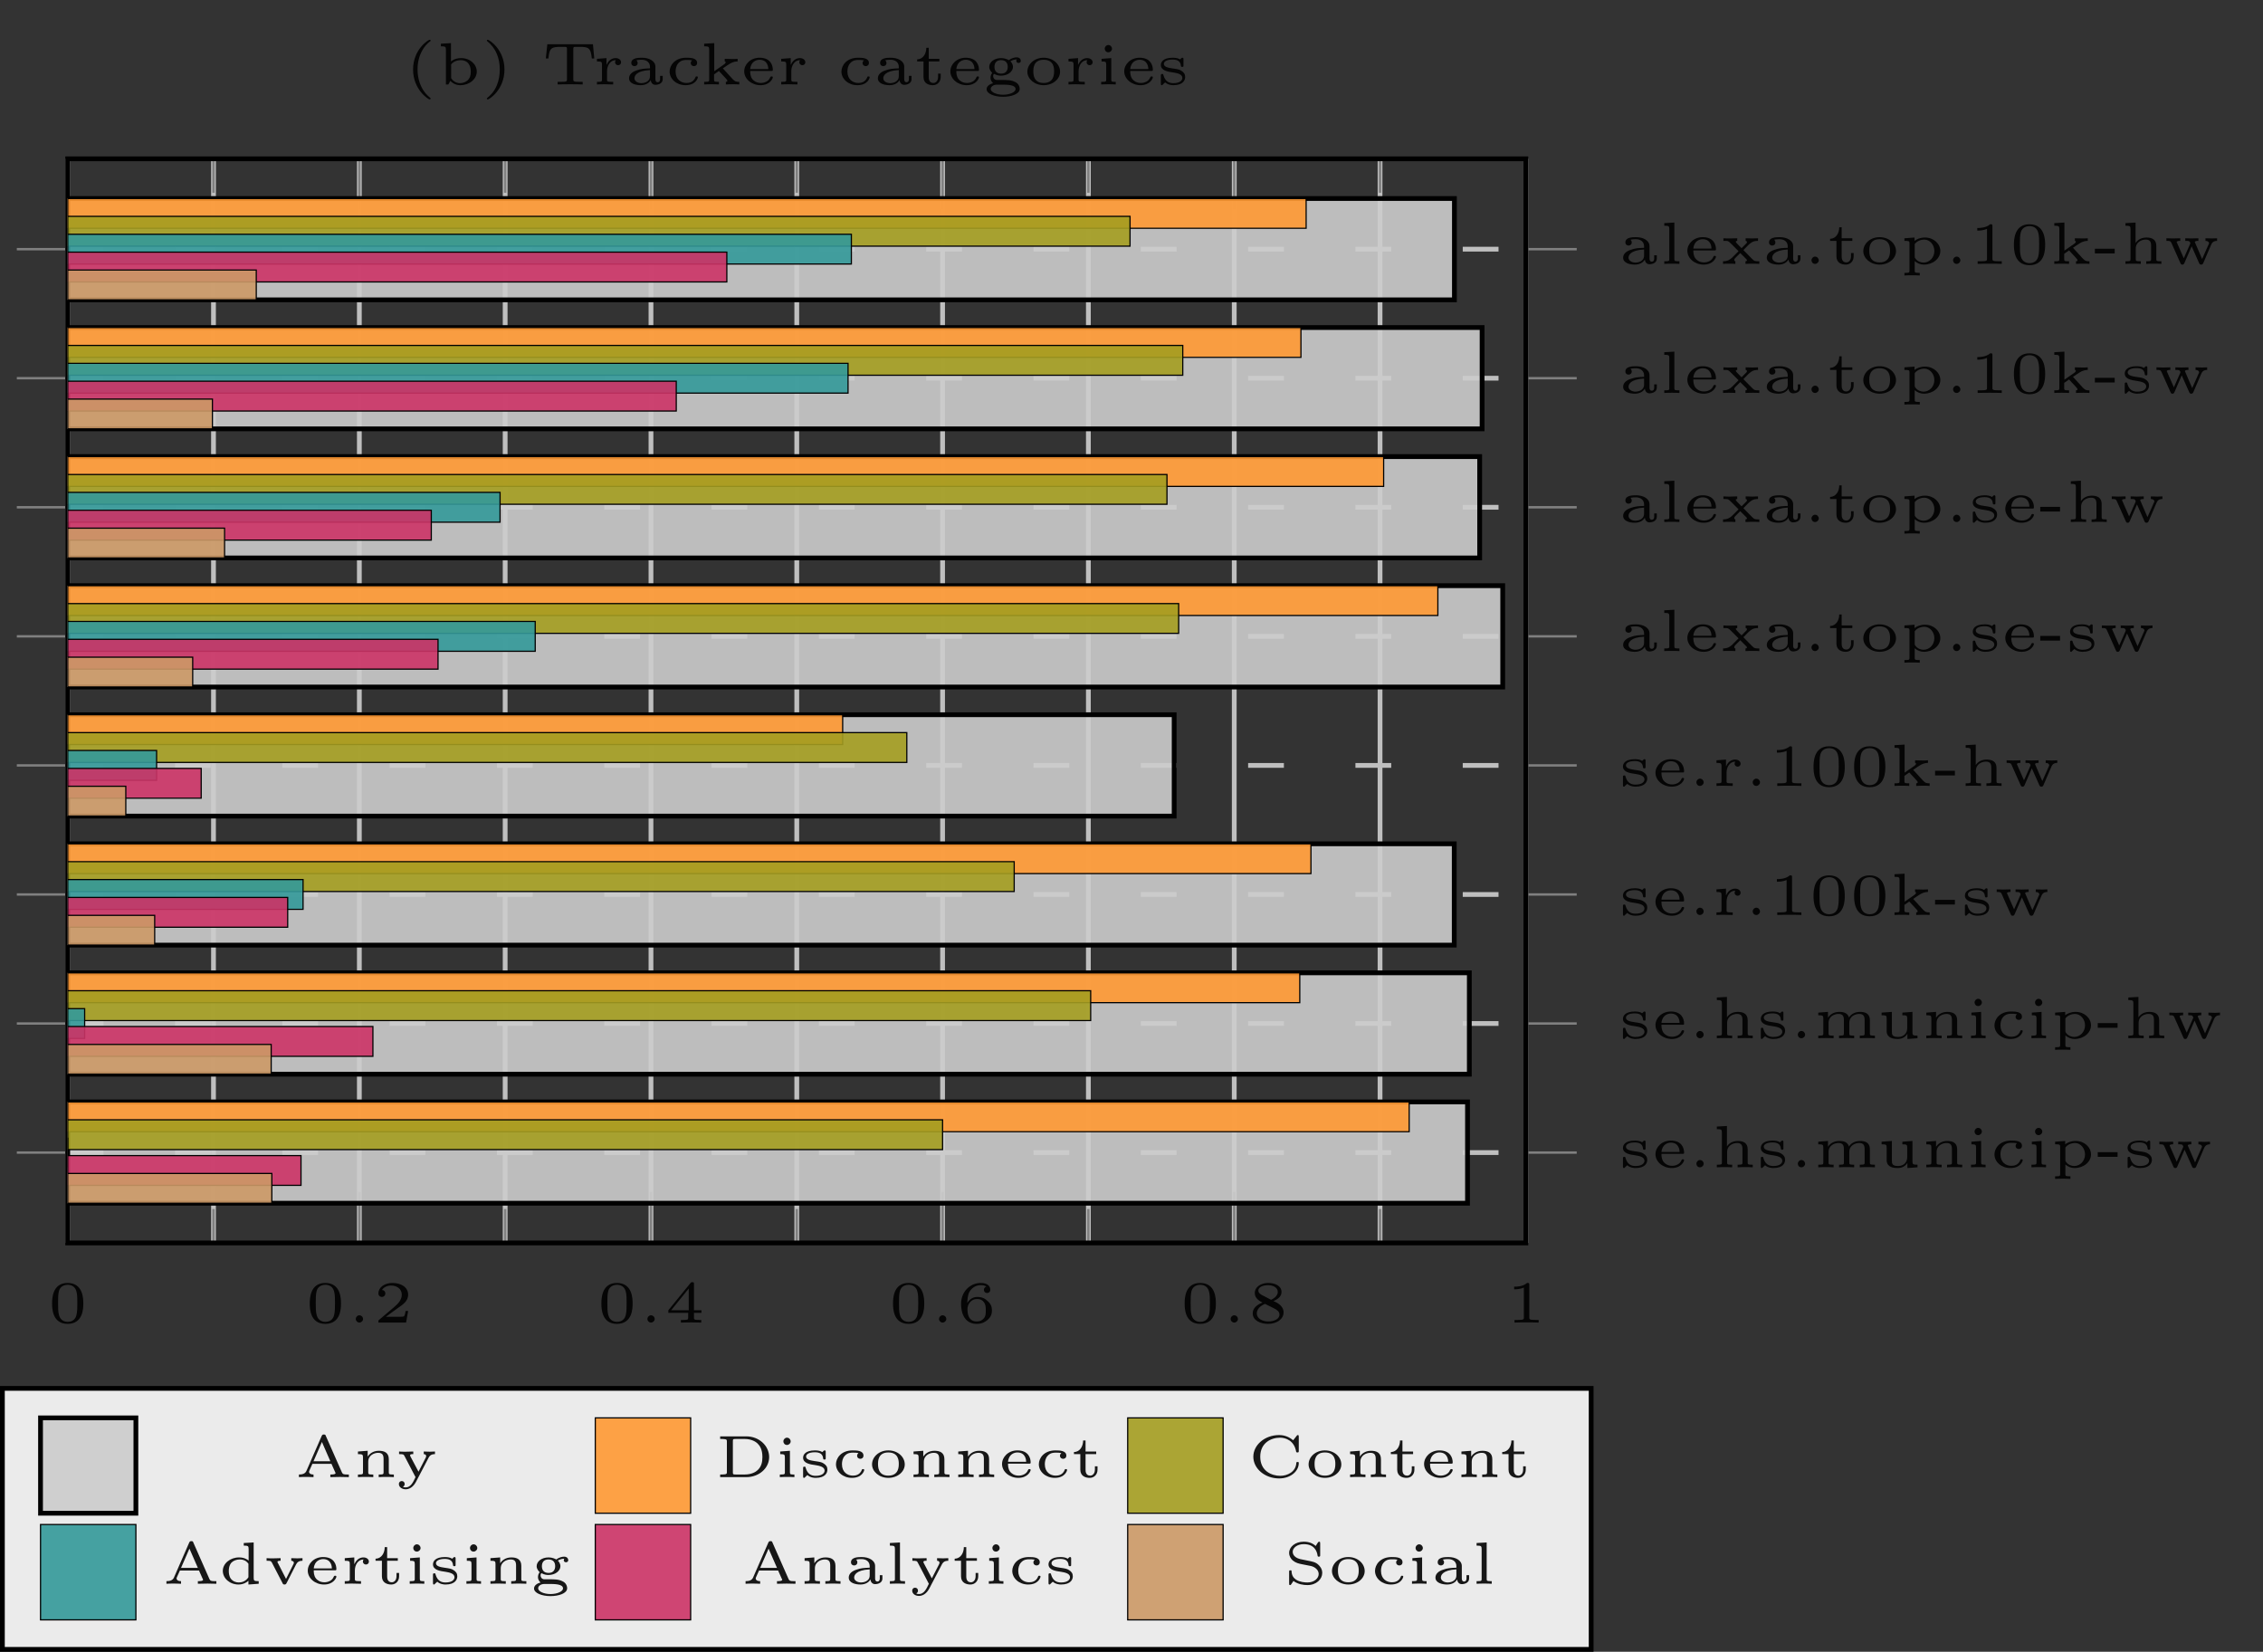 <?xml version="1.0" encoding="UTF-8"?>
<svg xmlns="http://www.w3.org/2000/svg" xmlns:xlink="http://www.w3.org/1999/xlink" width="189.096pt" height="138.018pt" viewBox="0 0 189.096 138.018" version="1.1">
<rect x="0" y="0" width="189.096" height="138.018" fill="#333333" stroke="none"/>
<defs>
<g>
<symbol overflow="visible" id="glyph0-0">
<path style="stroke:none;" d=""/>
</symbol>
<symbol overflow="visible" id="glyph0-1">
<path style="stroke:none;" d="M 3 -1.594 C 3 -1.953 3 -3.312 1.688 -3.312 C 0.391 -3.312 0.391 -1.953 0.391 -1.594 C 0.391 -1.234 0.391 0.109 1.688 0.109 C 3 0.109 3 -1.234 3 -1.594 Z M 2.5 -1.656 C 2.5 -1.312 2.5 -0.906 2.422 -0.609 C 2.297 -0.125 1.891 -0.062 1.688 -0.062 C 1.516 -0.062 1.094 -0.125 0.969 -0.625 C 0.891 -0.891 0.891 -1.25 0.891 -1.656 C 0.891 -2.031 0.891 -2.375 0.969 -2.656 C 1.094 -3.078 1.484 -3.156 1.688 -3.156 C 2.062 -3.156 2.328 -2.969 2.422 -2.609 C 2.5 -2.359 2.5 -1.953 2.5 -1.656 Z M 2.5 -1.656 "/>
</symbol>
<symbol overflow="visible" id="glyph0-2">
<path style="stroke:none;" d="M 2.938 -0.969 L 2.719 -0.969 C 2.719 -0.875 2.656 -0.562 2.578 -0.516 C 2.547 -0.484 2.125 -0.484 2.047 -0.484 L 1.078 -0.484 C 1.406 -0.719 1.766 -1 2.062 -1.203 C 2.516 -1.516 2.938 -1.797 2.938 -2.328 C 2.938 -2.969 2.328 -3.312 1.625 -3.312 C 0.953 -3.312 0.453 -2.938 0.453 -2.438 C 0.453 -2.188 0.672 -2.141 0.75 -2.141 C 0.875 -2.141 1.031 -2.234 1.031 -2.438 C 1.031 -2.609 0.906 -2.719 0.75 -2.719 C 0.891 -2.953 1.188 -3.094 1.516 -3.094 C 2 -3.094 2.406 -2.812 2.406 -2.328 C 2.406 -1.906 2.109 -1.578 1.734 -1.266 L 0.516 -0.234 C 0.469 -0.188 0.453 -0.188 0.453 -0.156 L 0.453 0 L 2.766 0 Z M 2.938 -0.969 "/>
</symbol>
<symbol overflow="visible" id="glyph0-3">
<path style="stroke:none;" d="M 3.078 -0.812 L 3.078 -1.031 L 2.453 -1.031 L 2.453 -3.219 C 2.453 -3.344 2.453 -3.375 2.312 -3.375 C 2.219 -3.375 2.219 -3.375 2.156 -3.297 L 0.312 -1.031 L 0.312 -0.812 L 1.969 -0.812 L 1.969 -0.422 C 1.969 -0.266 1.969 -0.219 1.547 -0.219 L 1.359 -0.219 L 1.359 0 L 2.219 -0.016 L 3.062 0 L 3.062 -0.219 L 2.891 -0.219 C 2.453 -0.219 2.453 -0.266 2.453 -0.422 L 2.453 -0.812 Z M 2.016 -1.031 L 0.547 -1.031 L 2.016 -2.844 Z M 2.016 -1.031 "/>
</symbol>
<symbol overflow="visible" id="glyph0-4">
<path style="stroke:none;" d="M 2.984 -1.016 C 2.984 -1.328 2.891 -1.562 2.625 -1.797 C 2.406 -2 2.188 -2.141 1.75 -2.141 C 1.453 -2.141 1.141 -2 0.922 -1.641 C 0.938 -1.859 0.938 -2.266 1.109 -2.578 C 1.266 -2.844 1.578 -3.125 2.047 -3.125 C 2.141 -3.125 2.375 -3.125 2.516 -3 C 2.438 -2.984 2.312 -2.906 2.312 -2.734 C 2.312 -2.578 2.422 -2.469 2.578 -2.469 C 2.656 -2.469 2.844 -2.516 2.844 -2.75 C 2.844 -3.016 2.641 -3.312 2.047 -3.312 C 1.188 -3.312 0.406 -2.609 0.406 -1.578 C 0.406 -0.391 0.984 0.109 1.703 0.109 C 2.203 0.109 2.438 -0.078 2.609 -0.219 C 2.922 -0.484 2.984 -0.766 2.984 -1.016 Z M 2.469 -1.031 C 2.469 -0.734 2.469 -0.547 2.297 -0.344 C 2.156 -0.188 1.984 -0.094 1.703 -0.094 C 0.938 -0.094 0.938 -0.922 0.938 -1.125 C 0.938 -1.516 1.219 -1.969 1.734 -1.969 C 2 -1.969 2.156 -1.906 2.312 -1.703 C 2.453 -1.516 2.469 -1.312 2.469 -1.031 Z M 2.469 -1.031 "/>
</symbol>
<symbol overflow="visible" id="glyph0-5">
<path style="stroke:none;" d="M 2.984 -0.859 C 2.984 -1.391 2.469 -1.656 2.141 -1.797 C 2.656 -2.016 2.812 -2.281 2.812 -2.562 C 2.812 -3.078 2.25 -3.312 1.703 -3.312 C 1.078 -3.312 0.578 -2.969 0.578 -2.469 C 0.578 -2.016 0.969 -1.812 1.219 -1.672 C 0.703 -1.469 0.406 -1.172 0.406 -0.766 C 0.406 -0.172 1.062 0.109 1.688 0.109 C 2.391 0.109 2.984 -0.266 2.984 -0.859 Z M 2.5 -2.562 C 2.5 -2.125 1.938 -1.906 1.938 -1.906 C 1.938 -1.906 1.922 -1.906 1.875 -1.938 L 1.156 -2.312 C 0.953 -2.422 0.875 -2.547 0.875 -2.672 C 0.875 -2.984 1.297 -3.125 1.688 -3.125 C 2.094 -3.125 2.5 -2.938 2.5 -2.562 Z M 2.641 -0.672 C 2.641 -0.266 2.141 -0.094 1.703 -0.094 C 1.25 -0.094 0.75 -0.312 0.75 -0.766 C 0.75 -1.266 1.281 -1.5 1.438 -1.562 L 2.219 -1.172 C 2.391 -1.078 2.641 -0.938 2.641 -0.672 Z M 2.641 -0.672 "/>
</symbol>
<symbol overflow="visible" id="glyph0-6">
<path style="stroke:none;" d="M 2.766 0 L 2.766 -0.219 L 2.516 -0.219 C 1.984 -0.219 1.984 -0.281 1.984 -0.422 L 1.984 -3.172 C 1.984 -3.312 1.969 -3.312 1.797 -3.312 C 1.453 -3 0.891 -3 0.797 -3 L 0.719 -3 L 0.719 -2.781 L 0.797 -2.781 C 0.906 -2.781 1.234 -2.797 1.531 -2.922 L 1.531 -0.422 C 1.531 -0.281 1.531 -0.219 1 -0.219 L 0.75 -0.219 L 0.75 0 C 1.016 -0.016 1.469 -0.016 1.75 -0.016 C 2.047 -0.016 2.484 -0.016 2.766 0 Z M 2.766 0 "/>
</symbol>
<symbol overflow="visible" id="glyph0-7">
<path style="stroke:none;" d="M 3.172 -0.453 L 3.172 -0.719 L 2.953 -0.719 L 2.953 -0.453 C 2.953 -0.406 2.953 -0.188 2.75 -0.188 C 2.562 -0.188 2.562 -0.406 2.562 -0.453 L 2.562 -1.484 C 2.562 -1.953 2.047 -2.234 1.438 -2.234 C 1.125 -2.234 0.547 -2.219 0.547 -1.797 C 0.547 -1.609 0.688 -1.531 0.812 -1.531 C 0.953 -1.531 1.078 -1.625 1.078 -1.797 C 1.078 -1.906 1.016 -1.984 0.969 -2.016 C 1.125 -2.062 1.375 -2.062 1.422 -2.062 C 1.844 -2.062 2.109 -1.828 2.109 -1.469 L 2.109 -1.344 C 1.625 -1.328 1.359 -1.312 0.984 -1.172 C 0.641 -1.062 0.359 -0.844 0.359 -0.516 C 0.359 -0.062 0.938 0.062 1.328 0.062 C 1.719 0.062 2.016 -0.094 2.172 -0.359 C 2.188 -0.172 2.312 0.031 2.562 0.031 C 2.594 0.031 3.172 0.031 3.172 -0.453 Z M 2.109 -0.703 C 2.109 -0.156 1.516 -0.109 1.391 -0.109 C 1.094 -0.109 0.812 -0.266 0.812 -0.516 C 0.812 -0.688 0.922 -1.141 2.109 -1.203 Z M 2.109 -0.703 "/>
</symbol>
<symbol overflow="visible" id="glyph0-8">
<path style="stroke:none;" d="M 1.672 0 L 1.672 -0.219 L 1.578 -0.219 C 1.25 -0.219 1.25 -0.266 1.25 -0.422 L 1.25 -3.453 L 0.406 -3.406 L 0.406 -3.188 C 0.781 -3.188 0.828 -3.156 0.828 -2.906 L 0.828 -0.422 C 0.828 -0.266 0.828 -0.219 0.5 -0.219 L 0.406 -0.219 L 0.406 0 C 0.625 -0.016 0.828 -0.016 1.031 -0.016 C 1.25 -0.016 1.453 -0.016 1.672 0 Z M 1.672 0 "/>
</symbol>
<symbol overflow="visible" id="glyph0-9">
<path style="stroke:none;" d="M 2.719 -0.594 C 2.719 -0.672 2.641 -0.672 2.625 -0.672 C 2.547 -0.672 2.531 -0.656 2.5 -0.594 C 2.375 -0.25 2 -0.125 1.719 -0.125 C 1.312 -0.125 1.094 -0.344 1.016 -0.438 C 0.828 -0.672 0.828 -0.984 0.828 -1.125 L 2.578 -1.125 C 2.688 -1.125 2.719 -1.125 2.719 -1.234 C 2.719 -1.578 2.547 -2.234 1.609 -2.234 C 0.859 -2.234 0.328 -1.688 0.328 -1.094 C 0.328 -0.469 0.938 0.062 1.688 0.062 C 2.484 0.062 2.719 -0.5 2.719 -0.594 Z M 2.344 -1.281 L 0.828 -1.281 C 0.891 -1.938 1.375 -2.062 1.609 -2.062 C 2.297 -2.062 2.344 -1.422 2.344 -1.281 Z M 2.344 -1.281 "/>
</symbol>
<symbol overflow="visible" id="glyph0-10">
<path style="stroke:none;" d="M 3.297 0 L 3.297 -0.219 L 3.203 -0.219 C 2.938 -0.219 2.875 -0.266 2.828 -0.297 C 2.766 -0.328 2.188 -0.938 1.969 -1.156 C 2.578 -1.797 2.719 -1.922 3.188 -1.922 L 3.188 -2.141 C 3.047 -2.141 2.906 -2.125 2.719 -2.125 C 2.547 -2.125 2.344 -2.141 2.156 -2.141 L 2.156 -1.922 C 2.25 -1.922 2.266 -1.828 2.266 -1.828 C 2.266 -1.75 2.203 -1.688 2.062 -1.562 L 1.812 -1.312 C 1.594 -1.531 1.328 -1.797 1.328 -1.844 C 1.328 -1.922 1.438 -1.922 1.453 -1.922 L 1.453 -2.141 C 1.25 -2.141 0.875 -2.125 0.844 -2.125 C 0.641 -2.125 0.5 -2.125 0.297 -2.141 L 0.297 -1.922 L 0.391 -1.922 C 0.703 -1.922 0.703 -1.922 0.969 -1.656 L 1.562 -1.062 C 1.531 -1.031 1.094 -0.594 1.016 -0.516 C 0.875 -0.391 0.688 -0.219 0.266 -0.219 L 0.266 0 C 0.406 -0.016 0.547 -0.016 0.734 -0.016 C 0.906 -0.016 1.109 -0.016 1.297 0 L 1.297 -0.219 C 1.219 -0.234 1.203 -0.281 1.203 -0.312 C 1.203 -0.406 1.266 -0.469 1.297 -0.5 L 1.703 -0.906 C 1.875 -0.734 2.094 -0.516 2.219 -0.391 C 2.266 -0.328 2.266 -0.328 2.266 -0.312 C 2.266 -0.219 2.156 -0.219 2.141 -0.219 L 2.141 0 C 2.344 -0.016 2.719 -0.016 2.75 -0.016 C 2.953 -0.016 3.094 -0.016 3.297 0 Z M 3.297 0 "/>
</symbol>
<symbol overflow="visible" id="glyph0-11">
<path style="stroke:none;" d="M 1.312 -0.297 C 1.312 -0.469 1.172 -0.609 1 -0.609 C 0.844 -0.609 0.703 -0.469 0.703 -0.297 C 0.703 -0.141 0.828 0 1 0 C 1.172 0 1.312 -0.141 1.312 -0.297 Z M 1.312 -0.297 "/>
</symbol>
<symbol overflow="visible" id="glyph0-12">
<path style="stroke:none;" d="M 2.219 -0.625 L 2.219 -0.906 L 2 -0.906 L 2 -0.641 C 2 -0.266 1.781 -0.125 1.609 -0.125 C 1.219 -0.125 1.219 -0.516 1.219 -0.625 L 1.219 -1.922 L 2.109 -1.922 L 2.109 -2.141 L 1.219 -2.141 L 1.219 -3.062 L 1.016 -3.062 C 1.016 -2.594 0.766 -2.109 0.25 -2.094 L 0.25 -1.922 L 0.781 -1.922 L 0.781 -0.625 C 0.781 -0.062 1.25 0.062 1.562 0.062 C 1.938 0.062 2.219 -0.219 2.219 -0.625 Z M 2.219 -0.625 "/>
</symbol>
<symbol overflow="visible" id="glyph0-13">
<path style="stroke:none;" d="M 3.062 -1.062 C 3.062 -1.688 2.484 -2.234 1.688 -2.234 C 0.906 -2.234 0.328 -1.688 0.328 -1.062 C 0.328 -0.469 0.922 0.062 1.688 0.062 C 2.484 0.062 3.062 -0.469 3.062 -1.062 Z M 2.562 -1.109 C 2.562 -0.875 2.562 -0.125 1.688 -0.125 C 0.828 -0.125 0.828 -0.875 0.828 -1.109 C 0.828 -1.328 0.828 -2.062 1.688 -2.062 C 2.562 -2.062 2.562 -1.328 2.562 -1.109 Z M 2.562 -1.109 "/>
</symbol>
<symbol overflow="visible" id="glyph0-14">
<path style="stroke:none;" d="M 3.375 -1.078 C 3.375 -1.672 2.828 -2.203 2.094 -2.203 C 1.688 -2.203 1.391 -2.062 1.219 -1.922 L 1.219 -2.203 L 0.375 -2.141 L 0.375 -1.922 C 0.734 -1.922 0.797 -1.922 0.797 -1.719 L 0.797 0.547 C 0.797 0.703 0.797 0.75 0.469 0.75 L 0.375 0.75 L 0.375 0.969 C 0.594 0.953 0.797 0.953 1.016 0.953 C 1.219 0.953 1.438 0.953 1.656 0.969 L 1.656 0.75 L 1.562 0.75 C 1.234 0.75 1.234 0.703 1.234 0.547 L 1.234 -0.234 C 1.453 -0.047 1.719 0.062 2 0.062 C 2.766 0.062 3.375 -0.453 3.375 -1.078 Z M 2.875 -1.078 C 2.875 -0.531 2.469 -0.109 1.969 -0.109 C 1.75 -0.109 1.484 -0.203 1.312 -0.422 C 1.234 -0.516 1.234 -0.516 1.234 -0.625 L 1.234 -1.656 C 1.453 -1.953 1.828 -2.031 2.031 -2.031 C 2.516 -2.031 2.875 -1.578 2.875 -1.078 Z M 2.875 -1.078 "/>
</symbol>
<symbol overflow="visible" id="glyph0-15">
<path style="stroke:none;" d="M 3.312 0 L 3.312 -0.219 C 3.094 -0.219 2.969 -0.219 2.75 -0.453 L 1.938 -1.344 C 2.016 -1.406 2.469 -1.703 2.5 -1.719 C 2.828 -1.922 3.078 -1.922 3.172 -1.922 L 3.172 -2.141 C 3 -2.125 2.812 -2.125 2.75 -2.125 C 2.562 -2.125 2.266 -2.141 2.094 -2.141 L 2.094 -1.922 C 2.172 -1.922 2.172 -1.859 2.172 -1.859 C 2.172 -1.844 2.172 -1.766 2.031 -1.672 L 1.219 -1.109 L 1.219 -3.453 L 0.375 -3.406 L 0.375 -3.188 C 0.75 -3.188 0.797 -3.156 0.797 -2.906 L 0.797 -0.422 C 0.797 -0.266 0.797 -0.219 0.469 -0.219 L 0.375 -0.219 L 0.375 0 C 0.578 -0.016 0.797 -0.016 0.984 -0.016 C 1.188 -0.016 1.422 -0.016 1.609 0 L 1.609 -0.219 L 1.516 -0.219 C 1.203 -0.219 1.203 -0.266 1.203 -0.422 L 1.203 -0.844 L 1.609 -1.125 L 2.172 -0.516 C 2.266 -0.422 2.312 -0.359 2.312 -0.297 C 2.312 -0.219 2.219 -0.219 2.188 -0.219 L 2.188 0 C 2.391 -0.016 2.734 -0.016 2.812 -0.016 C 3 -0.016 3.141 -0.016 3.312 0 Z M 3.312 0 "/>
</symbol>
<symbol overflow="visible" id="glyph0-16">
<path style="stroke:none;" d="M 1.859 -0.875 L 1.859 -1.266 L 0.203 -1.266 L 0.203 -0.875 Z M 1.859 -0.875 "/>
</symbol>
<symbol overflow="visible" id="glyph0-17">
<path style="stroke:none;" d="M 3.406 0 L 3.406 -0.219 L 3.312 -0.219 C 2.984 -0.219 2.984 -0.266 2.984 -0.422 L 2.984 -1.5 C 2.984 -2.047 2.609 -2.203 2.156 -2.203 C 1.578 -2.203 1.328 -1.859 1.25 -1.75 L 1.25 -3.453 L 0.406 -3.406 L 0.406 -3.188 C 0.781 -3.188 0.828 -3.156 0.828 -2.906 L 0.828 -0.422 C 0.828 -0.266 0.828 -0.219 0.5 -0.219 L 0.406 -0.219 L 0.406 0 C 0.625 -0.016 0.828 -0.016 1.047 -0.016 C 1.25 -0.016 1.469 -0.016 1.688 0 L 1.688 -0.219 L 1.594 -0.219 C 1.266 -0.219 1.266 -0.266 1.266 -0.422 L 1.266 -1.281 C 1.266 -1.844 1.781 -2.031 2.094 -2.031 C 2.469 -2.031 2.547 -1.828 2.547 -1.516 L 2.547 -0.422 C 2.547 -0.266 2.547 -0.219 2.219 -0.219 L 2.141 -0.219 L 2.141 0 C 2.344 -0.016 2.562 -0.016 2.766 -0.016 C 2.984 -0.016 3.188 -0.016 3.406 0 Z M 3.406 0 "/>
</symbol>
<symbol overflow="visible" id="glyph0-18">
<path style="stroke:none;" d="M 4.5 -1.922 L 4.5 -2.141 C 4.359 -2.141 4.234 -2.125 4.078 -2.125 C 3.906 -2.125 3.703 -2.141 3.531 -2.141 L 3.531 -1.922 C 3.75 -1.922 3.828 -1.812 3.828 -1.719 C 3.828 -1.703 3.812 -1.656 3.797 -1.641 L 3.25 -0.406 L 2.672 -1.75 C 2.641 -1.797 2.641 -1.812 2.641 -1.812 C 2.641 -1.922 2.828 -1.922 2.938 -1.922 L 2.938 -2.141 C 2.734 -2.141 2.531 -2.125 2.344 -2.125 C 2.156 -2.125 2.016 -2.141 1.844 -2.141 L 1.844 -1.922 C 1.938 -1.922 2.078 -1.922 2.141 -1.906 C 2.203 -1.875 2.266 -1.781 2.266 -1.734 C 2.266 -1.734 2.25 -1.688 2.25 -1.672 L 1.719 -0.469 L 1.156 -1.75 C 1.141 -1.766 1.125 -1.797 1.125 -1.812 C 1.125 -1.922 1.328 -1.922 1.422 -1.922 L 1.422 -2.141 C 1.219 -2.141 1.016 -2.125 0.812 -2.125 C 0.641 -2.125 0.438 -2.141 0.266 -2.141 L 0.266 -1.922 C 0.516 -1.922 0.609 -1.922 0.672 -1.781 L 1.438 -0.062 C 1.484 0.047 1.531 0.062 1.594 0.062 C 1.688 0.062 1.719 0.031 1.766 -0.062 L 2.375 -1.469 L 3 -0.062 C 3.047 0.031 3.078 0.062 3.172 0.062 C 3.234 0.062 3.297 0.047 3.344 -0.062 L 4.016 -1.625 C 4.141 -1.906 4.359 -1.922 4.5 -1.922 Z M 4.5 -1.922 "/>
</symbol>
<symbol overflow="visible" id="glyph0-19">
<path style="stroke:none;" d="M 2.375 -0.625 C 2.375 -0.859 2.266 -1.016 2.062 -1.141 C 1.875 -1.266 1.719 -1.281 1.297 -1.344 C 0.984 -1.391 0.594 -1.453 0.594 -1.719 C 0.594 -1.891 0.797 -2.078 1.328 -2.078 C 1.75 -2.078 1.984 -1.922 2.016 -1.578 C 2.031 -1.5 2.031 -1.469 2.125 -1.469 C 2.234 -1.469 2.234 -1.5 2.234 -1.609 L 2.234 -2.094 C 2.234 -2.172 2.234 -2.234 2.141 -2.234 C 2.125 -2.234 2.109 -2.234 2.062 -2.203 C 2.047 -2.172 1.953 -2.094 1.938 -2.094 C 1.938 -2.094 1.922 -2.094 1.891 -2.125 C 1.781 -2.188 1.594 -2.234 1.344 -2.234 C 0.516 -2.234 0.344 -1.859 0.344 -1.625 C 0.344 -1.156 0.922 -1.062 1.391 -1 C 1.672 -0.953 2.141 -0.875 2.141 -0.547 C 2.141 -0.375 1.984 -0.109 1.391 -0.109 C 1.047 -0.109 0.719 -0.234 0.562 -0.766 C 0.547 -0.859 0.531 -0.875 0.453 -0.875 C 0.344 -0.875 0.344 -0.828 0.344 -0.719 L 0.344 -0.078 C 0.344 0 0.344 0.062 0.422 0.062 C 0.469 0.062 0.469 0.047 0.562 -0.047 L 0.703 -0.172 C 0.953 0.047 1.266 0.062 1.391 0.062 C 2.219 0.062 2.375 -0.375 2.375 -0.625 Z M 2.375 -0.625 "/>
</symbol>
<symbol overflow="visible" id="glyph0-20">
<path style="stroke:none;" d="M 2.391 -1.859 C 2.391 -2.047 2.203 -2.203 1.938 -2.203 C 1.688 -2.203 1.375 -2.078 1.188 -1.656 L 1.172 -1.656 L 1.172 -2.203 L 0.375 -2.141 L 0.375 -1.922 C 0.75 -1.922 0.797 -1.891 0.797 -1.656 L 0.797 -0.422 C 0.797 -0.266 0.797 -0.219 0.469 -0.219 L 0.375 -0.219 L 0.375 0 C 0.594 -0.016 0.812 -0.016 1.016 -0.016 L 1.734 0 L 1.734 -0.219 L 1.594 -0.219 C 1.219 -0.219 1.219 -0.266 1.219 -0.422 L 1.219 -1.109 C 1.219 -1.578 1.484 -2.031 1.953 -2.031 C 1.953 -2.031 1.891 -1.969 1.891 -1.859 C 1.891 -1.688 2.031 -1.609 2.141 -1.609 C 2.266 -1.609 2.391 -1.688 2.391 -1.859 Z M 2.391 -1.859 "/>
</symbol>
<symbol overflow="visible" id="glyph0-21">
<path style="stroke:none;" d="M 5.141 0 L 5.141 -0.219 L 5.047 -0.219 C 4.719 -0.219 4.719 -0.266 4.719 -0.422 L 4.719 -1.5 C 4.719 -2.125 4.25 -2.203 3.891 -2.203 C 3.391 -2.203 3.109 -1.953 2.969 -1.734 C 2.844 -2.203 2.344 -2.203 2.156 -2.203 C 1.641 -2.203 1.344 -1.922 1.219 -1.719 L 1.219 -2.203 L 0.406 -2.141 L 0.406 -1.922 C 0.781 -1.922 0.828 -1.891 0.828 -1.656 L 0.828 -0.422 C 0.828 -0.266 0.828 -0.219 0.5 -0.219 L 0.406 -0.219 L 0.406 0 C 0.625 -0.016 0.828 -0.016 1.047 -0.016 C 1.25 -0.016 1.469 -0.016 1.688 0 L 1.688 -0.219 L 1.594 -0.219 C 1.266 -0.219 1.266 -0.266 1.266 -0.422 L 1.266 -1.281 C 1.266 -1.844 1.781 -2.031 2.094 -2.031 C 2.469 -2.031 2.547 -1.828 2.547 -1.516 L 2.547 -0.422 C 2.547 -0.266 2.547 -0.219 2.234 -0.219 L 2.141 -0.219 L 2.141 0 C 2.359 -0.016 2.562 -0.016 2.781 -0.016 C 2.984 -0.016 3.203 -0.016 3.406 0 L 3.406 -0.219 L 3.312 -0.219 C 3 -0.219 3 -0.266 3 -0.422 L 3 -1.281 C 3 -1.844 3.5 -2.031 3.828 -2.031 C 4.188 -2.031 4.281 -1.828 4.281 -1.516 L 4.281 -0.422 C 4.281 -0.266 4.281 -0.219 3.953 -0.219 L 3.875 -0.219 L 3.875 0 C 4.078 -0.016 4.297 -0.016 4.5 -0.016 C 4.719 -0.016 4.922 -0.016 5.141 0 Z M 5.141 0 "/>
</symbol>
<symbol overflow="visible" id="glyph0-22">
<path style="stroke:none;" d="M 3.406 0 L 3.406 -0.219 C 3.031 -0.219 2.984 -0.25 2.984 -0.5 L 2.984 -2.203 L 2.141 -2.141 L 2.141 -1.922 C 2.5 -1.922 2.547 -1.891 2.547 -1.656 L 2.547 -0.844 C 2.547 -0.375 2.203 -0.109 1.797 -0.109 C 1.281 -0.109 1.266 -0.312 1.266 -0.562 L 1.266 -2.203 L 0.406 -2.141 L 0.406 -1.922 C 0.797 -1.922 0.828 -1.891 0.828 -1.641 L 0.828 -0.547 C 0.875 0.016 1.438 0.062 1.75 0.062 C 2.172 0.062 2.422 -0.141 2.562 -0.375 L 2.562 0.062 Z M 3.406 0 "/>
</symbol>
<symbol overflow="visible" id="glyph0-23">
<path style="stroke:none;" d="M 3.406 0 L 3.406 -0.219 L 3.312 -0.219 C 2.984 -0.219 2.984 -0.266 2.984 -0.422 L 2.984 -1.5 C 2.984 -2.047 2.609 -2.203 2.156 -2.203 C 1.625 -2.203 1.344 -1.906 1.219 -1.719 L 1.219 -2.203 L 0.406 -2.141 L 0.406 -1.922 C 0.781 -1.922 0.828 -1.891 0.828 -1.656 L 0.828 -0.422 C 0.828 -0.266 0.828 -0.219 0.5 -0.219 L 0.406 -0.219 L 0.406 0 C 0.625 -0.016 0.828 -0.016 1.047 -0.016 C 1.25 -0.016 1.469 -0.016 1.688 0 L 1.688 -0.219 L 1.594 -0.219 C 1.266 -0.219 1.266 -0.266 1.266 -0.422 L 1.266 -1.281 C 1.266 -1.844 1.781 -2.031 2.094 -2.031 C 2.469 -2.031 2.547 -1.828 2.547 -1.516 L 2.547 -0.422 C 2.547 -0.266 2.547 -0.219 2.219 -0.219 L 2.141 -0.219 L 2.141 0 C 2.344 -0.016 2.562 -0.016 2.766 -0.016 C 2.984 -0.016 3.188 -0.016 3.406 0 Z M 3.406 0 "/>
</symbol>
<symbol overflow="visible" id="glyph0-24">
<path style="stroke:none;" d="M 1.625 0 L 1.625 -0.219 C 1.297 -0.219 1.25 -0.219 1.25 -0.422 L 1.25 -2.203 L 0.438 -2.141 L 0.438 -1.922 C 0.781 -1.922 0.828 -1.891 0.828 -1.656 L 0.828 -0.422 C 0.828 -0.266 0.828 -0.219 0.5 -0.219 L 0.406 -0.219 L 0.406 0 C 0.625 -0.016 0.828 -0.016 1.031 -0.016 C 1.219 -0.016 1.438 -0.016 1.625 0 Z M 1.312 -2.984 C 1.312 -3.156 1.172 -3.297 1 -3.297 C 0.844 -3.297 0.703 -3.156 0.703 -2.984 C 0.703 -2.828 0.828 -2.688 1 -2.688 C 1.172 -2.688 1.312 -2.828 1.312 -2.984 Z M 1.312 -2.984 "/>
</symbol>
<symbol overflow="visible" id="glyph0-25">
<path style="stroke:none;" d="M 2.719 -0.594 C 2.719 -0.672 2.656 -0.672 2.625 -0.672 C 2.547 -0.672 2.531 -0.656 2.516 -0.594 C 2.344 -0.172 1.984 -0.125 1.766 -0.125 C 1.328 -0.125 0.859 -0.406 0.859 -1.078 C 0.859 -1.297 0.906 -1.578 1.094 -1.781 C 1.328 -2.047 1.625 -2.047 1.781 -2.047 C 1.922 -2.047 2.062 -2.047 2.234 -2.016 C 2.172 -1.953 2.125 -1.875 2.125 -1.797 C 2.125 -1.625 2.25 -1.531 2.391 -1.531 C 2.516 -1.531 2.656 -1.609 2.656 -1.797 C 2.656 -2.219 2.109 -2.234 1.75 -2.234 C 0.781 -2.234 0.359 -1.578 0.359 -1.078 C 0.359 -0.453 0.938 0.062 1.688 0.062 C 2.562 0.062 2.719 -0.547 2.719 -0.594 Z M 2.719 -0.594 "/>
</symbol>
<symbol overflow="visible" id="glyph0-26">
<path style="stroke:none;" d="M 2.219 1.172 C 2.219 1.141 2.188 1.125 2.172 1.109 C 1.297 0.406 1.125 -0.609 1.125 -1.25 C 1.125 -2.469 1.688 -3.266 2.203 -3.625 C 2.203 -3.625 2.219 -3.641 2.219 -3.672 C 2.219 -3.688 2.203 -3.734 2.125 -3.734 C 2.031 -3.734 0.75 -2.938 0.75 -1.25 C 0.75 0.438 2.031 1.25 2.125 1.25 C 2.203 1.25 2.219 1.203 2.219 1.172 Z M 2.219 1.172 "/>
</symbol>
<symbol overflow="visible" id="glyph0-27">
<path style="stroke:none;" d="M 3.375 -1.078 C 3.375 -1.672 2.828 -2.203 2.062 -2.203 C 1.797 -2.203 1.484 -2.141 1.219 -1.922 L 1.219 -3.453 L 0.375 -3.406 L 0.375 -3.188 C 0.75 -3.188 0.797 -3.156 0.797 -2.906 L 0.797 0 L 1 0 C 1.047 -0.062 1.078 -0.141 1.109 -0.203 C 1.125 -0.234 1.156 -0.266 1.172 -0.297 C 1.391 -0.062 1.688 0.062 2 0.062 C 2.766 0.062 3.375 -0.453 3.375 -1.078 Z M 2.875 -1.078 C 2.875 -0.781 2.812 -0.531 2.609 -0.344 C 2.453 -0.203 2.219 -0.109 1.969 -0.109 C 1.641 -0.109 1.375 -0.297 1.234 -0.531 L 1.234 -1.672 C 1.406 -1.906 1.734 -2.031 2.031 -2.031 C 2.625 -2.031 2.875 -1.609 2.875 -1.078 Z M 2.875 -1.078 "/>
</symbol>
<symbol overflow="visible" id="glyph0-28">
<path style="stroke:none;" d="M 1.953 -1.25 C 1.953 -2.938 0.672 -3.734 0.562 -3.734 C 0.484 -3.734 0.484 -3.672 0.484 -3.672 C 0.484 -3.672 0.484 -3.641 0.516 -3.609 C 1.266 -3.016 1.562 -2.141 1.562 -1.25 C 1.562 -0.797 1.484 -0.328 1.312 0.078 C 1.078 0.641 0.75 0.922 0.516 1.125 C 0.5 1.125 0.484 1.156 0.484 1.172 C 0.484 1.172 0.484 1.25 0.562 1.25 C 0.672 1.25 1.953 0.453 1.953 -1.25 Z M 1.953 -1.25 "/>
</symbol>
<symbol overflow="visible" id="glyph0-29">
<path style="stroke:none;" d="M 4.406 -2.172 L 4.297 -3.359 L 0.484 -3.359 L 0.359 -2.172 L 0.578 -2.172 C 0.656 -3.078 0.844 -3.141 1.656 -3.141 C 1.766 -3.141 1.938 -3.141 1.969 -3.141 C 2.109 -3.125 2.125 -3.109 2.125 -2.953 L 2.125 -0.422 C 2.125 -0.266 2.125 -0.219 1.594 -0.219 L 1.344 -0.219 L 1.344 0 C 1.594 -0.016 2.109 -0.016 2.391 -0.016 C 2.656 -0.016 3.188 -0.016 3.438 0 L 3.438 -0.219 L 3.188 -0.219 C 2.656 -0.219 2.656 -0.266 2.656 -0.422 L 2.656 -2.953 C 2.656 -3.094 2.656 -3.125 2.797 -3.141 C 2.844 -3.141 3 -3.141 3.109 -3.141 C 3.922 -3.141 4.109 -3.094 4.203 -2.172 Z M 4.406 -2.172 "/>
</symbol>
<symbol overflow="visible" id="glyph0-30">
<path style="stroke:none;" d="M 3.172 -1.969 C 3.172 -2.109 3.062 -2.266 2.828 -2.266 C 2.703 -2.266 2.438 -2.234 2.172 -2.031 C 2.062 -2.094 1.828 -2.203 1.531 -2.203 C 0.938 -2.203 0.531 -1.859 0.531 -1.469 C 0.531 -1.219 0.719 -1.031 0.781 -0.969 C 0.672 -0.828 0.641 -0.672 0.641 -0.562 C 0.641 -0.297 0.812 -0.141 0.859 -0.109 C 0.609 -0.047 0.312 0.125 0.312 0.391 C 0.312 0.781 0.969 1.031 1.688 1.031 C 2.359 1.031 3.078 0.812 3.078 0.375 C 3.078 0.156 2.953 -0.094 2.703 -0.203 C 2.375 -0.375 2.047 -0.375 1.516 -0.375 C 1.391 -0.375 1.172 -0.375 1.141 -0.375 C 0.906 -0.406 0.859 -0.609 0.859 -0.703 C 0.859 -0.797 0.906 -0.875 0.922 -0.875 C 0.922 -0.875 0.938 -0.875 0.953 -0.875 C 1.156 -0.766 1.344 -0.734 1.516 -0.734 C 2.109 -0.734 2.516 -1.094 2.516 -1.469 C 2.516 -1.703 2.359 -1.891 2.297 -1.938 C 2.531 -2.078 2.75 -2.094 2.844 -2.094 C 2.828 -2.078 2.797 -2.047 2.797 -1.969 C 2.797 -1.875 2.859 -1.797 2.984 -1.797 C 3.094 -1.797 3.172 -1.875 3.172 -1.969 Z M 2.078 -1.469 C 2.078 -1.203 1.953 -0.906 1.531 -0.906 C 1.094 -0.906 0.969 -1.188 0.969 -1.469 C 0.969 -1.75 1.094 -2.031 1.516 -2.031 C 1.953 -2.031 2.078 -1.75 2.078 -1.469 Z M 2.734 0.391 C 2.734 0.625 2.281 0.859 1.688 0.859 C 1.125 0.859 0.656 0.641 0.656 0.375 C 0.656 0.219 0.828 0.016 1.203 0.016 L 1.531 0.016 C 2.031 0.016 2.734 0.016 2.734 0.391 Z M 2.734 0.391 "/>
</symbol>
<symbol overflow="visible" id="glyph0-31">
<path style="stroke:none;" d="M 4.531 0 L 4.531 -0.219 L 4.406 -0.219 C 4.094 -0.219 4.016 -0.25 3.953 -0.391 L 2.609 -3.438 C 2.578 -3.531 2.562 -3.562 2.438 -3.562 C 2.359 -3.562 2.312 -3.547 2.266 -3.453 L 0.984 -0.516 C 0.875 -0.266 0.609 -0.219 0.359 -0.219 L 0.359 0 C 0.531 -0.016 0.75 -0.016 0.938 -0.016 C 1 -0.016 1.344 -0.016 1.578 0 L 1.578 -0.219 C 1.297 -0.219 1.203 -0.344 1.203 -0.438 C 1.203 -0.469 1.219 -0.484 1.219 -0.516 L 1.484 -1.109 L 3.078 -1.109 L 3.391 -0.406 C 3.422 -0.359 3.422 -0.344 3.422 -0.344 C 3.422 -0.219 3.141 -0.219 2.984 -0.219 L 2.984 0 L 3.797 -0.016 Z M 2.984 -1.328 L 1.578 -1.328 L 2.281 -2.938 Z M 2.984 -1.328 "/>
</symbol>
<symbol overflow="visible" id="glyph0-32">
<path style="stroke:none;" d="M 3.281 -1.922 L 3.281 -2.141 C 3.172 -2.141 3.031 -2.125 2.844 -2.125 C 2.688 -2.125 2.5 -2.141 2.344 -2.141 L 2.344 -1.922 C 2.469 -1.922 2.547 -1.859 2.547 -1.75 C 2.547 -1.719 2.531 -1.688 2.516 -1.641 L 1.906 -0.453 L 1.219 -1.75 C 1.203 -1.797 1.203 -1.812 1.203 -1.828 C 1.203 -1.922 1.328 -1.922 1.469 -1.922 L 1.469 -2.141 C 1.25 -2.141 1.047 -2.125 0.844 -2.125 C 0.625 -2.125 0.5 -2.125 0.281 -2.141 L 0.281 -1.922 C 0.641 -1.922 0.656 -1.906 0.734 -1.766 L 1.656 0 C 1.453 0.438 1.25 0.859 0.828 0.859 C 0.703 0.859 0.656 0.844 0.609 0.797 C 0.641 0.781 0.75 0.734 0.75 0.578 C 0.75 0.422 0.641 0.328 0.5 0.328 C 0.391 0.328 0.266 0.406 0.266 0.578 C 0.266 0.828 0.516 1.016 0.828 1.016 C 1.125 1.016 1.453 0.844 1.688 0.406 L 2.75 -1.625 C 2.812 -1.734 2.906 -1.922 3.281 -1.922 Z M 3.281 -1.922 "/>
</symbol>
<symbol overflow="visible" id="glyph0-33">
<path style="stroke:none;" d="M 4.516 -1.672 C 4.516 -2.609 3.688 -3.406 2.609 -3.406 L 0.422 -3.406 L 0.422 -3.188 C 0.547 -3.188 0.688 -3.188 0.797 -3.172 C 0.984 -3.156 0.984 -3.094 0.984 -2.969 L 0.984 -0.438 C 0.984 -0.312 0.984 -0.25 0.797 -0.234 C 0.688 -0.219 0.531 -0.219 0.422 -0.219 L 0.422 0 L 2.609 0 C 3.672 0 4.516 -0.75 4.516 -1.672 Z M 3.953 -1.672 C 3.953 -1.234 3.859 -0.875 3.562 -0.594 C 3.406 -0.438 3.047 -0.219 2.469 -0.219 L 1.734 -0.219 C 1.484 -0.219 1.484 -0.25 1.484 -0.422 L 1.484 -2.984 C 1.484 -3.156 1.484 -3.188 1.734 -3.188 L 2.469 -3.188 C 3.062 -3.188 3.422 -2.938 3.547 -2.812 C 3.734 -2.625 3.953 -2.328 3.953 -1.672 Z M 3.953 -1.672 "/>
</symbol>
<symbol overflow="visible" id="glyph0-34">
<path style="stroke:none;" d="M 4.281 -1.172 C 4.281 -1.25 4.266 -1.266 4.188 -1.266 C 4.125 -1.266 4.078 -1.266 4.078 -1.188 C 4.031 -0.422 3.312 -0.109 2.734 -0.109 C 2.031 -0.109 1.062 -0.5 1.062 -1.703 C 1.062 -2.891 2 -3.297 2.719 -3.297 C 3.172 -3.297 3.906 -3.062 4.062 -2.125 C 4.078 -2.062 4.141 -2.062 4.172 -2.062 C 4.281 -2.062 4.281 -2.109 4.281 -2.203 L 4.281 -3.375 C 4.281 -3.453 4.281 -3.516 4.203 -3.516 C 4.156 -3.516 4.141 -3.5 4.109 -3.453 L 3.812 -3.078 C 3.516 -3.328 3.125 -3.516 2.641 -3.516 C 1.438 -3.516 0.484 -2.688 0.484 -1.703 C 0.484 -0.719 1.438 0.109 2.641 0.109 C 3.609 0.109 4.281 -0.5 4.281 -1.172 Z M 4.281 -1.172 "/>
</symbol>
<symbol overflow="visible" id="glyph0-35">
<path style="stroke:none;" d="M 3.359 0 L 3.359 -0.219 C 2.984 -0.219 2.938 -0.25 2.938 -0.5 L 2.938 -3.453 L 2.109 -3.406 L 2.109 -3.188 C 2.469 -3.188 2.516 -3.156 2.516 -2.906 L 2.516 -1.938 C 2.406 -2.031 2.141 -2.203 1.719 -2.203 C 0.984 -2.203 0.359 -1.703 0.359 -1.078 C 0.359 -0.469 0.922 0.062 1.672 0.062 C 2.078 0.062 2.359 -0.125 2.5 -0.25 L 2.5 0.062 Z M 2.5 -0.547 C 2.266 -0.172 1.891 -0.109 1.688 -0.109 C 1.453 -0.109 1.203 -0.203 1.031 -0.422 C 0.875 -0.641 0.859 -0.922 0.859 -1.078 C 0.859 -1.203 0.875 -1.531 1.078 -1.766 C 1.25 -1.938 1.516 -2.031 1.766 -2.031 C 1.906 -2.031 2.266 -2.016 2.5 -1.672 Z M 2.5 -0.547 "/>
</symbol>
<symbol overflow="visible" id="glyph0-36">
<path style="stroke:none;" d="M 3.281 -1.922 L 3.281 -2.141 C 3.156 -2.141 3.016 -2.125 2.844 -2.125 C 2.844 -2.125 2.516 -2.141 2.344 -2.141 L 2.344 -1.922 C 2.469 -1.922 2.562 -1.859 2.562 -1.75 C 2.562 -1.703 2.531 -1.656 2.531 -1.656 L 1.906 -0.406 L 1.219 -1.75 C 1.203 -1.766 1.188 -1.797 1.188 -1.828 C 1.188 -1.922 1.359 -1.922 1.453 -1.922 L 1.453 -2.141 C 1.234 -2.141 0.875 -2.125 0.844 -2.125 C 0.641 -2.125 0.484 -2.125 0.281 -2.141 L 0.281 -1.922 C 0.578 -1.922 0.641 -1.922 0.719 -1.781 L 1.609 -0.062 C 1.641 0.016 1.672 0.062 1.781 0.062 C 1.891 0.062 1.922 0 1.953 -0.062 L 2.75 -1.625 C 2.844 -1.797 2.969 -1.922 3.281 -1.922 Z M 3.281 -1.922 "/>
</symbol>
<symbol overflow="visible" id="glyph0-37">
<path style="stroke:none;" d="M 3.25 -0.906 C 3.25 -1.281 3.016 -1.5 2.938 -1.578 C 2.703 -1.812 2.422 -1.859 2.016 -1.938 C 1.734 -2 1.453 -2.047 1.406 -2.062 C 1.203 -2.109 0.781 -2.281 0.781 -2.672 C 0.781 -3 1.156 -3.312 1.703 -3.312 C 2.594 -3.312 2.812 -2.719 2.859 -2.359 C 2.875 -2.281 2.891 -2.266 2.969 -2.266 C 3.078 -2.266 3.078 -2.312 3.078 -2.406 L 3.078 -3.375 C 3.078 -3.453 3.078 -3.516 3 -3.516 C 2.969 -3.516 2.938 -3.516 2.891 -3.453 L 2.703 -3.156 C 2.469 -3.375 2.156 -3.516 1.703 -3.516 C 0.984 -3.516 0.484 -3.078 0.484 -2.578 C 0.484 -2.297 0.641 -2.078 0.781 -1.953 C 1.047 -1.734 1.297 -1.688 1.516 -1.641 L 2.312 -1.484 C 2.641 -1.406 2.953 -1.156 2.953 -0.812 C 2.953 -0.469 2.594 -0.109 2.016 -0.109 C 1.797 -0.109 1.375 -0.141 1.062 -0.344 C 0.828 -0.5 0.703 -0.719 0.688 -1.016 C 0.688 -1.094 0.688 -1.125 0.594 -1.125 C 0.484 -1.125 0.484 -1.094 0.484 -0.984 L 0.484 -0.031 C 0.484 0.062 0.484 0.109 0.562 0.109 C 0.609 0.109 0.625 0.094 0.656 0.047 C 0.672 0.016 0.844 -0.234 0.844 -0.234 C 1.219 0.047 1.688 0.109 2.016 0.109 C 2.766 0.109 3.25 -0.391 3.25 -0.906 Z M 3.25 -0.906 "/>
</symbol>
<symbol overflow="visible" id="glyph1-0">
<path style="stroke:none;" d=""/>
</symbol>
<symbol overflow="visible" id="glyph1-1">
<path style="stroke:none;" d="M 1.453 -0.297 C 1.453 -0.469 1.312 -0.609 1.141 -0.609 C 0.984 -0.609 0.844 -0.469 0.844 -0.297 C 0.844 -0.141 0.984 0 1.141 0 C 1.312 0 1.453 -0.141 1.453 -0.297 Z M 1.453 -0.297 "/>
</symbol>
</g>
<clipPath id="clip1">
  <path d="M 5.656 16 L 126 16 L 126 101 L 5.656 101 Z M 5.656 16 "/>
</clipPath>
<clipPath id="clip2">
  <path d="M 5.656 16 L 121 16 L 121 95 L 5.656 95 Z M 5.656 16 "/>
</clipPath>
<clipPath id="clip3">
  <path d="M 5.656 18 L 99 18 L 99 97 L 5.656 97 Z M 5.656 18 "/>
</clipPath>
<clipPath id="clip4">
  <path d="M 5.656 19 L 72 19 L 72 98 L 5.656 98 Z M 5.656 19 "/>
</clipPath>
<clipPath id="clip5">
  <path d="M 5.656 21 L 61 21 L 61 100 L 5.656 100 Z M 5.656 21 "/>
</clipPath>
<clipPath id="clip6">
  <path d="M 5.656 22 L 23 22 L 23 101 L 5.656 101 Z M 5.656 22 "/>
</clipPath>
<clipPath id="clip7">
  <path d="M 0 115 L 134 115 L 134 138.02 L 0 138.02 Z M 0 115 "/>
</clipPath>
</defs>
<g id="surface1">
<path style="fill:none;stroke-width:0.399;stroke-linecap:butt;stroke-linejoin:miter;stroke:rgb(75%,75%,75%);stroke-opacity:1;stroke-miterlimit:10;" d="M 12.183 7.549 L 12.183 -83.04 M 36.554 7.549 L 36.554 -83.04 M 60.921 7.549 L 60.921 -83.04 M 85.288 7.549 L 85.288 -83.04 M 109.659 7.549 L 109.659 -83.04 " transform="matrix(1,0,0,-1,5.657,20.819)"/>
<path style="fill:none;stroke-width:0.399;stroke-linecap:butt;stroke-linejoin:miter;stroke:rgb(75%,75%,75%);stroke-opacity:1;stroke-miterlimit:10;" d="M -0.001 7.549 L -0.001 -83.04 M 24.37 7.549 L 24.37 -83.04 M 48.738 7.549 L 48.738 -83.04 M 73.105 7.549 L 73.105 -83.04 M 97.476 7.549 L 97.476 -83.04 M 121.843 7.549 L 121.843 -83.04 " transform="matrix(1,0,0,-1,5.657,20.819)"/>
<path style="fill:none;stroke-width:0.399;stroke-linecap:butt;stroke-linejoin:miter;stroke:rgb(75%,75%,75%);stroke-opacity:1;stroke-dasharray:2.989,5.978;stroke-miterlimit:10;" d="M -0.001 -0.001 L 121.843 -0.001 M -0.001 -10.783 L 121.843 -10.783 M -0.001 -21.568 L 121.843 -21.568 M -0.001 -32.353 L 121.843 -32.353 M -0.001 -43.138 L 121.843 -43.138 M -0.001 -53.923 L 121.843 -53.923 M -0.001 -64.704 L 121.843 -64.704 M -0.001 -75.49 L 121.843 -75.49 " transform="matrix(1,0,0,-1,5.657,20.819)"/>
<path style="fill:none;stroke-width:0.199;stroke-linecap:butt;stroke-linejoin:miter;stroke:rgb(50%,50%,50%);stroke-opacity:1;stroke-miterlimit:10;" d="M 12.183 7.549 L 12.183 4.714 M 12.183 -83.04 L 12.183 -80.204 M 36.554 7.549 L 36.554 4.714 M 36.554 -83.04 L 36.554 -80.204 M 60.921 7.549 L 60.921 4.714 M 60.921 -83.04 L 60.921 -80.204 M 85.288 7.549 L 85.288 4.714 M 85.288 -83.04 L 85.288 -80.204 M 109.659 7.549 L 109.659 4.714 M 109.659 -83.04 L 109.659 -80.204 " transform="matrix(1,0,0,-1,5.657,20.819)"/>
<path style="fill:none;stroke-width:0.199;stroke-linecap:butt;stroke-linejoin:miter;stroke:rgb(50%,50%,50%);stroke-opacity:1;stroke-miterlimit:10;" d="M -0.001 7.549 L -0.001 3.299 M -0.001 -83.04 L -0.001 -78.786 M 24.37 7.549 L 24.37 3.299 M 24.37 -83.04 L 24.37 -78.786 M 48.738 7.549 L 48.738 3.299 M 48.738 -83.04 L 48.738 -78.786 M 73.105 7.549 L 73.105 3.299 M 73.105 -83.04 L 73.105 -78.786 M 97.476 7.549 L 97.476 3.299 M 97.476 -83.04 L 97.476 -78.786 M 121.843 7.549 L 121.843 3.299 M 121.843 -83.04 L 121.843 -78.786 " transform="matrix(1,0,0,-1,5.657,20.819)"/>
<path style="fill:none;stroke-width:0.199;stroke-linecap:butt;stroke-linejoin:miter;stroke:rgb(50%,50%,50%);stroke-opacity:1;stroke-miterlimit:10;" d="M -4.251 -0.001 L -0.001 -0.001 M 126.093 -0.001 L 121.843 -0.001 M -4.251 -10.783 L -0.001 -10.783 M 126.093 -10.783 L 121.843 -10.783 M -4.251 -21.568 L -0.001 -21.568 M 126.093 -21.568 L 121.843 -21.568 M -4.251 -32.353 L -0.001 -32.353 M 126.093 -32.353 L 121.843 -32.353 M -4.251 -43.138 L -0.001 -43.138 M 126.093 -43.138 L 121.843 -43.138 M -4.251 -53.923 L -0.001 -53.923 M 126.093 -53.923 L 121.843 -53.923 M -4.251 -64.704 L -0.001 -64.704 M 126.093 -64.704 L 121.843 -64.704 M -4.251 -75.49 L -0.001 -75.49 M 126.093 -75.49 L 121.843 -75.49 " transform="matrix(1,0,0,-1,5.657,20.819)"/>
<path style="fill:none;stroke-width:0.399;stroke-linecap:butt;stroke-linejoin:miter;stroke:rgb(0%,0%,0%);stroke-opacity:1;stroke-miterlimit:10;" d="M -0.001 7.549 L -0.001 -83.04 L 121.843 -83.04 L 121.843 7.549 Z M -0.001 7.549 " transform="matrix(1,0,0,-1,5.657,20.819)"/>
<g style="fill:rgb(0%,0%,0%);fill-opacity:0.9;">
  <use xlink:href="#glyph0-1" x="3.962" y="110.514"/>
</g>
<g style="fill:rgb(0%,0%,0%);fill-opacity:0.9;">
  <use xlink:href="#glyph0-1" x="25.493" y="110.514"/>
</g>
<g style="fill:rgb(0%,0%,0%);fill-opacity:0.9;">
  <use xlink:href="#glyph1-1" x="28.884" y="110.514"/>
</g>
<g style="fill:rgb(0%,0%,0%);fill-opacity:0.9;">
  <use xlink:href="#glyph0-2" x="31.167" y="110.514"/>
</g>
<g style="fill:rgb(0%,0%,0%);fill-opacity:0.9;">
  <use xlink:href="#glyph0-1" x="49.861" y="110.514"/>
</g>
<g style="fill:rgb(0%,0%,0%);fill-opacity:0.9;">
  <use xlink:href="#glyph1-1" x="53.252" y="110.514"/>
</g>
<g style="fill:rgb(0%,0%,0%);fill-opacity:0.9;">
  <use xlink:href="#glyph0-3" x="55.535" y="110.514"/>
</g>
<g style="fill:rgb(0%,0%,0%);fill-opacity:0.9;">
  <use xlink:href="#glyph0-1" x="74.23" y="110.514"/>
</g>
<g style="fill:rgb(0%,0%,0%);fill-opacity:0.9;">
  <use xlink:href="#glyph1-1" x="77.62" y="110.514"/>
</g>
<g style="fill:rgb(0%,0%,0%);fill-opacity:0.9;">
  <use xlink:href="#glyph0-4" x="79.903" y="110.514"/>
</g>
<g style="fill:rgb(0%,0%,0%);fill-opacity:0.9;">
  <use xlink:href="#glyph0-1" x="98.598" y="110.514"/>
</g>
<g style="fill:rgb(0%,0%,0%);fill-opacity:0.9;">
  <use xlink:href="#glyph1-1" x="101.988" y="110.514"/>
</g>
<g style="fill:rgb(0%,0%,0%);fill-opacity:0.9;">
  <use xlink:href="#glyph0-5" x="104.271" y="110.514"/>
</g>
<g style="fill:rgb(0%,0%,0%);fill-opacity:0.9;">
  <use xlink:href="#glyph0-6" x="125.803" y="110.514"/>
</g>
<g style="fill:rgb(0%,0%,0%);fill-opacity:0.9;">
  <use xlink:href="#glyph0-7" x="135.27" y="22.05"/>
  <use xlink:href="#glyph0-8" x="138.66" y="22.05"/>
  <use xlink:href="#glyph0-9" x="140.667" y="22.05"/>
  <use xlink:href="#glyph0-10" x="143.711" y="22.05"/>
  <use xlink:href="#glyph0-7" x="147.274" y="22.05"/>
  <use xlink:href="#glyph0-11" x="150.664" y="22.05"/>
  <use xlink:href="#glyph0-12" x="152.671" y="22.05"/>
  <use xlink:href="#glyph0-13" x="155.369" y="22.05"/>
  <use xlink:href="#glyph0-14" x="158.759" y="22.05"/>
  <use xlink:href="#glyph0-11" x="162.495" y="22.05"/>
  <use xlink:href="#glyph0-6" x="164.502" y="22.05"/>
  <use xlink:href="#glyph0-1" x="167.892" y="22.05"/>
  <use xlink:href="#glyph0-15" x="171.282" y="22.05"/>
  <use xlink:href="#glyph0-16" x="174.845" y="22.05"/>
  <use xlink:href="#glyph0-17" x="177.198" y="22.05"/>
</g>
<g style="fill:rgb(0%,0%,0%);fill-opacity:0.9;">
  <use xlink:href="#glyph0-18" x="180.759" y="22.05"/>
</g>
<g style="fill:rgb(0%,0%,0%);fill-opacity:0.9;">
  <use xlink:href="#glyph0-7" x="135.27" y="32.835"/>
  <use xlink:href="#glyph0-8" x="138.66" y="32.835"/>
  <use xlink:href="#glyph0-9" x="140.667" y="32.835"/>
  <use xlink:href="#glyph0-10" x="143.711" y="32.835"/>
  <use xlink:href="#glyph0-7" x="147.274" y="32.835"/>
  <use xlink:href="#glyph0-11" x="150.664" y="32.835"/>
  <use xlink:href="#glyph0-12" x="152.671" y="32.835"/>
  <use xlink:href="#glyph0-13" x="155.369" y="32.835"/>
  <use xlink:href="#glyph0-14" x="158.759" y="32.835"/>
  <use xlink:href="#glyph0-11" x="162.495" y="32.835"/>
  <use xlink:href="#glyph0-6" x="164.502" y="32.835"/>
  <use xlink:href="#glyph0-1" x="167.892" y="32.835"/>
  <use xlink:href="#glyph0-15" x="171.282" y="32.835"/>
  <use xlink:href="#glyph0-16" x="174.845" y="32.835"/>
  <use xlink:href="#glyph0-19" x="177.198" y="32.835"/>
  <use xlink:href="#glyph0-18" x="179.93" y="32.835"/>
</g>
<g style="fill:rgb(0%,0%,0%);fill-opacity:0.9;">
  <use xlink:href="#glyph0-7" x="135.27" y="43.619"/>
  <use xlink:href="#glyph0-8" x="138.66" y="43.619"/>
  <use xlink:href="#glyph0-9" x="140.667" y="43.619"/>
  <use xlink:href="#glyph0-10" x="143.711" y="43.619"/>
  <use xlink:href="#glyph0-7" x="147.274" y="43.619"/>
  <use xlink:href="#glyph0-11" x="150.664" y="43.619"/>
  <use xlink:href="#glyph0-12" x="152.671" y="43.619"/>
  <use xlink:href="#glyph0-13" x="155.369" y="43.619"/>
  <use xlink:href="#glyph0-14" x="158.759" y="43.619"/>
  <use xlink:href="#glyph0-11" x="162.495" y="43.619"/>
  <use xlink:href="#glyph0-19" x="164.502" y="43.619"/>
  <use xlink:href="#glyph0-9" x="167.235" y="43.619"/>
  <use xlink:href="#glyph0-16" x="170.279" y="43.619"/>
  <use xlink:href="#glyph0-17" x="172.631" y="43.619"/>
</g>
<g style="fill:rgb(0%,0%,0%);fill-opacity:0.9;">
  <use xlink:href="#glyph0-18" x="176.192" y="43.619"/>
</g>
<g style="fill:rgb(0%,0%,0%);fill-opacity:0.9;">
  <use xlink:href="#glyph0-7" x="135.27" y="54.403"/>
  <use xlink:href="#glyph0-8" x="138.66" y="54.403"/>
  <use xlink:href="#glyph0-9" x="140.667" y="54.403"/>
  <use xlink:href="#glyph0-10" x="143.711" y="54.403"/>
  <use xlink:href="#glyph0-7" x="147.274" y="54.403"/>
  <use xlink:href="#glyph0-11" x="150.664" y="54.403"/>
  <use xlink:href="#glyph0-12" x="152.671" y="54.403"/>
  <use xlink:href="#glyph0-13" x="155.369" y="54.403"/>
  <use xlink:href="#glyph0-14" x="158.759" y="54.403"/>
  <use xlink:href="#glyph0-11" x="162.495" y="54.403"/>
  <use xlink:href="#glyph0-19" x="164.502" y="54.403"/>
  <use xlink:href="#glyph0-9" x="167.235" y="54.403"/>
  <use xlink:href="#glyph0-16" x="170.279" y="54.403"/>
  <use xlink:href="#glyph0-19" x="172.631" y="54.403"/>
  <use xlink:href="#glyph0-18" x="175.363" y="54.403"/>
</g>
<g style="fill:rgb(0%,0%,0%);fill-opacity:0.9;">
  <use xlink:href="#glyph0-19" x="135.27" y="65.671"/>
  <use xlink:href="#glyph0-9" x="138.003" y="65.671"/>
  <use xlink:href="#glyph0-11" x="141.047" y="65.671"/>
  <use xlink:href="#glyph0-20" x="143.053" y="65.671"/>
  <use xlink:href="#glyph0-11" x="145.752" y="65.671"/>
  <use xlink:href="#glyph0-6" x="147.758" y="65.671"/>
  <use xlink:href="#glyph0-1" x="151.148" y="65.671"/>
  <use xlink:href="#glyph0-1" x="154.539" y="65.671"/>
  <use xlink:href="#glyph0-15" x="157.929" y="65.671"/>
  <use xlink:href="#glyph0-16" x="161.492" y="65.671"/>
  <use xlink:href="#glyph0-17" x="163.844" y="65.671"/>
</g>
<g style="fill:rgb(0%,0%,0%);fill-opacity:0.9;">
  <use xlink:href="#glyph0-18" x="167.406" y="65.671"/>
</g>
<g style="fill:rgb(0%,0%,0%);fill-opacity:0.9;">
  <use xlink:href="#glyph0-19" x="135.27" y="76.456"/>
  <use xlink:href="#glyph0-9" x="138.003" y="76.456"/>
  <use xlink:href="#glyph0-11" x="141.047" y="76.456"/>
  <use xlink:href="#glyph0-20" x="143.053" y="76.456"/>
  <use xlink:href="#glyph0-11" x="145.752" y="76.456"/>
  <use xlink:href="#glyph0-6" x="147.758" y="76.456"/>
  <use xlink:href="#glyph0-1" x="151.148" y="76.456"/>
  <use xlink:href="#glyph0-1" x="154.539" y="76.456"/>
  <use xlink:href="#glyph0-15" x="157.929" y="76.456"/>
  <use xlink:href="#glyph0-16" x="161.492" y="76.456"/>
  <use xlink:href="#glyph0-19" x="163.844" y="76.456"/>
  <use xlink:href="#glyph0-18" x="166.577" y="76.456"/>
</g>
<g style="fill:rgb(0%,0%,0%);fill-opacity:0.9;">
  <use xlink:href="#glyph0-19" x="135.27" y="86.755"/>
  <use xlink:href="#glyph0-9" x="138.003" y="86.755"/>
  <use xlink:href="#glyph0-11" x="141.047" y="86.755"/>
  <use xlink:href="#glyph0-17" x="143.053" y="86.755"/>
  <use xlink:href="#glyph0-19" x="146.789" y="86.755"/>
  <use xlink:href="#glyph0-11" x="149.522" y="86.755"/>
  <use xlink:href="#glyph0-21" x="151.528" y="86.755"/>
</g>
<g style="fill:rgb(0%,0%,0%);fill-opacity:0.9;">
  <use xlink:href="#glyph0-22" x="156.82" y="86.755"/>
  <use xlink:href="#glyph0-23" x="160.556" y="86.755"/>
  <use xlink:href="#glyph0-24" x="164.292" y="86.755"/>
  <use xlink:href="#glyph0-25" x="166.298" y="86.755"/>
  <use xlink:href="#glyph0-24" x="169.342" y="86.755"/>
  <use xlink:href="#glyph0-14" x="171.349" y="86.755"/>
  <use xlink:href="#glyph0-16" x="175.085" y="86.755"/>
  <use xlink:href="#glyph0-17" x="177.437" y="86.755"/>
</g>
<g style="fill:rgb(0%,0%,0%);fill-opacity:0.9;">
  <use xlink:href="#glyph0-18" x="181.003" y="86.755"/>
</g>
<g style="fill:rgb(0%,0%,0%);fill-opacity:0.9;">
  <use xlink:href="#glyph0-19" x="135.27" y="97.54"/>
  <use xlink:href="#glyph0-9" x="138.003" y="97.54"/>
  <use xlink:href="#glyph0-11" x="141.047" y="97.54"/>
  <use xlink:href="#glyph0-17" x="143.053" y="97.54"/>
  <use xlink:href="#glyph0-19" x="146.789" y="97.54"/>
  <use xlink:href="#glyph0-11" x="149.522" y="97.54"/>
  <use xlink:href="#glyph0-21" x="151.528" y="97.54"/>
</g>
<g style="fill:rgb(0%,0%,0%);fill-opacity:0.9;">
  <use xlink:href="#glyph0-22" x="156.82" y="97.54"/>
  <use xlink:href="#glyph0-23" x="160.556" y="97.54"/>
  <use xlink:href="#glyph0-24" x="164.292" y="97.54"/>
  <use xlink:href="#glyph0-25" x="166.298" y="97.54"/>
  <use xlink:href="#glyph0-24" x="169.342" y="97.54"/>
  <use xlink:href="#glyph0-14" x="171.349" y="97.54"/>
  <use xlink:href="#glyph0-16" x="175.085" y="97.54"/>
  <use xlink:href="#glyph0-19" x="177.437" y="97.54"/>
  <use xlink:href="#glyph0-18" x="180.169" y="97.54"/>
</g>
<g clip-path="url(#clip1)" clip-rule="nonzero">
<path style="fill-rule:nonzero;fill:rgb(79.999%,79.999%,79.999%);fill-opacity:0.9;stroke-width:0.399;stroke-linecap:butt;stroke-linejoin:miter;stroke:rgb(0%,0%,0%);stroke-opacity:1;stroke-miterlimit:10;" d="M -0.001 -4.236 L 115.874 -4.236 L 115.874 4.233 L -0.001 4.233 Z M -0.001 -15.017 L 118.187 -15.017 L 118.187 -6.548 L -0.001 -6.548 Z M -0.001 -25.802 L 117.984 -25.802 L 117.984 -17.333 L -0.001 -17.333 Z M -0.001 -36.587 L 119.909 -36.587 L 119.909 -28.119 L -0.001 -28.119 Z M -0.001 -47.372 L 92.456 -47.372 L 92.456 -38.904 L -0.001 -38.904 Z M -0.001 -58.154 L 115.859 -58.154 L 115.859 -49.689 L -0.001 -49.689 Z M -0.001 -68.939 L 117.12 -68.939 L 117.12 -60.47 L -0.001 -60.47 Z M -0.001 -79.724 L 116.968 -79.724 L 116.968 -71.255 L -0.001 -71.255 Z M -0.001 -79.724 " transform="matrix(1,0,0,-1,5.657,20.819)"/>
</g>
<g clip-path="url(#clip2)" clip-rule="nonzero">
<path style="fill-rule:nonzero;fill:rgb(100%,59.999%,20%);fill-opacity:0.9;stroke-width:0.1;stroke-linecap:butt;stroke-linejoin:miter;stroke:rgb(0%,0%,0%);stroke-opacity:1;stroke-miterlimit:10;" d="M -0.001 1.745 L 103.484 1.745 L 103.484 4.233 L -0.001 4.233 Z M -0.001 -9.04 L 103.05 -9.04 L 103.05 -6.548 L -0.001 -6.548 Z M -0.001 -19.826 L 109.96 -19.826 L 109.96 -17.333 L -0.001 -17.333 Z M -0.001 -30.611 L 114.491 -30.611 L 114.491 -28.119 L -0.001 -28.119 Z M -0.001 -41.392 L 64.757 -41.392 L 64.757 -38.904 L -0.001 -38.904 Z M -0.001 -52.177 L 103.886 -52.177 L 103.886 -49.689 L -0.001 -49.689 Z M -0.001 -62.962 L 102.952 -62.962 L 102.952 -60.47 L -0.001 -60.47 Z M -0.001 -73.747 L 112.093 -73.747 L 112.093 -71.255 L -0.001 -71.255 Z M -0.001 -73.747 " transform="matrix(1,0,0,-1,5.657,20.819)"/>
</g>
<g clip-path="url(#clip3)" clip-rule="nonzero">
<path style="fill-rule:nonzero;fill:rgb(64.612%,61.789%,13.004%);fill-opacity:0.9;stroke-width:0.1;stroke-linecap:butt;stroke-linejoin:miter;stroke:rgb(0%,0%,0%);stroke-opacity:1;stroke-miterlimit:10;" d="M -0.001 0.249 L 88.769 0.249 L 88.769 2.741 L -0.001 2.741 Z M -0.001 -10.536 L 93.175 -10.536 L 93.175 -8.044 L -0.001 -8.044 Z M -0.001 -21.318 L 91.855 -21.318 L 91.855 -18.829 L -0.001 -18.829 Z M -0.001 -32.103 L 92.831 -32.103 L 92.831 -29.615 L -0.001 -29.615 Z M -0.001 -42.888 L 70.116 -42.888 L 70.116 -40.396 L -0.001 -40.396 Z M -0.001 -53.673 L 79.089 -53.673 L 79.089 -51.181 L -0.001 -51.181 Z M -0.001 -64.458 L 85.48 -64.458 L 85.48 -61.966 L -0.001 -61.966 Z M -0.001 -75.24 L 73.105 -75.24 L 73.105 -72.751 L -0.001 -72.751 Z M -0.001 -75.24 " transform="matrix(1,0,0,-1,5.657,20.819)"/>
</g>
<g clip-path="url(#clip4)" clip-rule="nonzero">
<path style="fill-rule:nonzero;fill:rgb(20%,59.999%,59.999%);fill-opacity:0.9;stroke-width:0.1;stroke-linecap:butt;stroke-linejoin:miter;stroke:rgb(0%,0%,0%);stroke-opacity:1;stroke-miterlimit:10;" d="M -0.001 -1.244 L 65.484 -1.244 L 65.484 1.245 L -0.001 1.245 Z M -0.001 -12.029 L 65.206 -12.029 L 65.206 -9.54 L -0.001 -9.54 Z M -0.001 -22.814 L 36.128 -22.814 L 36.128 -20.322 L -0.001 -20.322 Z M -0.001 -33.599 L 39.066 -33.599 L 39.066 -31.107 L -0.001 -31.107 Z M -0.001 -44.384 L 7.429 -44.384 L 7.429 -41.892 L -0.001 -41.892 Z M -0.001 -55.165 L 19.667 -55.165 L 19.667 -52.677 L -0.001 -52.677 Z M -0.001 -65.951 L 1.417 -65.951 L 1.417 -63.462 L -0.001 -63.462 Z M -0.001 -76.736 L -0.001 -74.243 Z M -0.001 -76.736 " transform="matrix(1,0,0,-1,5.657,20.819)"/>
</g>
<g clip-path="url(#clip5)" clip-rule="nonzero">
<path style="fill-rule:nonzero;fill:rgb(79.999%,20%,39.999%);fill-opacity:0.9;stroke-width:0.1;stroke-linecap:butt;stroke-linejoin:miter;stroke:rgb(0%,0%,0%);stroke-opacity:1;stroke-miterlimit:10;" d="M -0.001 -2.74 L 55.077 -2.74 L 55.077 -0.247 L -0.001 -0.247 Z M -0.001 -13.525 L 50.851 -13.525 L 50.851 -11.033 L -0.001 -11.033 Z M -0.001 -24.31 L 30.382 -24.31 L 30.382 -21.818 L -0.001 -21.818 Z M -0.001 -35.091 L 30.945 -35.091 L 30.945 -32.603 L -0.001 -32.603 Z M -0.001 -45.876 L 11.155 -45.876 L 11.155 -43.388 L -0.001 -43.388 Z M -0.001 -56.661 L 18.382 -56.661 L 18.382 -54.169 L -0.001 -54.169 Z M -0.001 -67.447 L 25.503 -67.447 L 25.503 -64.954 L -0.001 -64.954 Z M -0.001 -78.228 L 19.495 -78.228 L 19.495 -75.74 L -0.001 -75.74 Z M -0.001 -78.228 " transform="matrix(1,0,0,-1,5.657,20.819)"/>
</g>
<g clip-path="url(#clip6)" clip-rule="nonzero">
<path style="fill-rule:nonzero;fill:rgb(79.999%,59.999%,39.999%);fill-opacity:0.9;stroke-width:0.1;stroke-linecap:butt;stroke-linejoin:miter;stroke:rgb(0%,0%,0%);stroke-opacity:1;stroke-miterlimit:10;" d="M -0.001 -4.236 L 15.757 -4.236 L 15.757 -1.744 L -0.001 -1.744 Z M -0.001 -15.017 L 12.093 -15.017 L 12.093 -12.529 L -0.001 -12.529 Z M -0.001 -25.802 L 13.109 -25.802 L 13.109 -23.314 L -0.001 -23.314 Z M -0.001 -36.587 L 10.445 -36.587 L 10.445 -34.095 L -0.001 -34.095 Z M -0.001 -47.372 L 4.855 -47.372 L 4.855 -44.88 L -0.001 -44.88 Z M -0.001 -58.154 L 7.269 -58.154 L 7.269 -55.665 L -0.001 -55.665 Z M -0.001 -68.939 L 17.003 -68.939 L 17.003 -66.451 L -0.001 -66.451 Z M -0.001 -79.724 L 17.058 -79.724 L 17.058 -77.232 L -0.001 -77.232 Z M -0.001 -79.724 " transform="matrix(1,0,0,-1,5.657,20.819)"/>
</g>
<g style="fill:rgb(0%,0%,0%);fill-opacity:0.9;">
  <use xlink:href="#glyph0-26" x="33.766" y="7.057"/>
  <use xlink:href="#glyph0-27" x="36.464" y="7.057"/>
  <use xlink:href="#glyph0-28" x="40.2" y="7.057"/>
</g>
<g style="fill:rgb(0%,0%,0%);fill-opacity:0.9;">
  <use xlink:href="#glyph0-29" x="45.25" y="7.057"/>
</g>
<g style="fill:rgb(0%,0%,0%);fill-opacity:0.9;">
  <use xlink:href="#glyph0-20" x="49.505" y="7.057"/>
  <use xlink:href="#glyph0-7" x="52.204" y="7.057"/>
  <use xlink:href="#glyph0-25" x="55.594" y="7.057"/>
</g>
<g style="fill:rgb(0%,0%,0%);fill-opacity:0.9;">
  <use xlink:href="#glyph0-15" x="58.464" y="7.057"/>
</g>
<g style="fill:rgb(0%,0%,0%);fill-opacity:0.9;">
  <use xlink:href="#glyph0-9" x="61.858" y="7.057"/>
  <use xlink:href="#glyph0-20" x="64.902" y="7.057"/>
</g>
<g style="fill:rgb(0%,0%,0%);fill-opacity:0.9;">
  <use xlink:href="#glyph0-25" x="69.951" y="7.057"/>
  <use xlink:href="#glyph0-7" x="72.995" y="7.057"/>
  <use xlink:href="#glyph0-12" x="76.386" y="7.057"/>
  <use xlink:href="#glyph0-9" x="79.084" y="7.057"/>
  <use xlink:href="#glyph0-30" x="82.128" y="7.057"/>
  <use xlink:href="#glyph0-13" x="85.518" y="7.057"/>
  <use xlink:href="#glyph0-20" x="88.908" y="7.057"/>
  <use xlink:href="#glyph0-24" x="91.607" y="7.057"/>
  <use xlink:href="#glyph0-9" x="93.613" y="7.057"/>
  <use xlink:href="#glyph0-19" x="96.657" y="7.057"/>
</g>
<path style=" stroke:none;fill-rule:nonzero;fill:rgb(100%,100%,100%);fill-opacity:0.9;" d="M 0.199 137.82 L 132.957 137.82 L 132.957 116.012 L 0.199 116.012 Z M 0.199 137.82 "/>
<g clip-path="url(#clip7)" clip-rule="nonzero">
<path style="fill:none;stroke-width:0.399;stroke-linecap:butt;stroke-linejoin:miter;stroke:rgb(0%,0%,0%);stroke-opacity:1;stroke-miterlimit:10;" d="M -5.458 -117.001 L 127.3 -117.001 L 127.3 -95.193 L -5.458 -95.193 Z M -5.458 -117.001 " transform="matrix(1,0,0,-1,5.657,20.819)"/>
</g>
<path style="fill-rule:nonzero;fill:rgb(79.999%,79.999%,79.999%);fill-opacity:0.9;stroke-width:0.399;stroke-linecap:butt;stroke-linejoin:miter;stroke:rgb(0%,0%,0%);stroke-opacity:1;stroke-miterlimit:10;" d="M -0 -3.985 L -0 3.983 L 7.968 3.983 L 7.968 -3.985 Z M -0 -3.985 " transform="matrix(1,0,0,-1,3.387,122.46)"/>
<g style="fill:rgb(0%,0%,0%);fill-opacity:0.9;">
  <use xlink:href="#glyph0-31" x="24.619" y="123.428"/>
  <use xlink:href="#glyph0-23" x="29.504" y="123.428"/>
</g>
<g style="fill:rgb(0%,0%,0%);fill-opacity:0.9;">
  <use xlink:href="#glyph0-32" x="33.065" y="123.428"/>
</g>
<path style="fill-rule:nonzero;fill:rgb(100%,59.999%,20%);fill-opacity:0.9;stroke-width:0.1;stroke-linecap:butt;stroke-linejoin:miter;stroke:rgb(0%,0%,0%);stroke-opacity:1;stroke-miterlimit:10;" d="M 0 -3.985 L 0 3.983 L 7.969 3.983 L 7.969 -3.985 Z M 0 -3.985 " transform="matrix(1,0,0,-1,49.742,122.46)"/>
<g style="fill:rgb(0%,0%,0%);fill-opacity:0.9;">
  <use xlink:href="#glyph0-33" x="59.754" y="123.428"/>
  <use xlink:href="#glyph0-24" x="64.756" y="123.428"/>
  <use xlink:href="#glyph0-19" x="66.763" y="123.428"/>
  <use xlink:href="#glyph0-25" x="69.495" y="123.428"/>
  <use xlink:href="#glyph0-13" x="72.54" y="123.428"/>
  <use xlink:href="#glyph0-23" x="75.93" y="123.428"/>
  <use xlink:href="#glyph0-23" x="79.666" y="123.428"/>
  <use xlink:href="#glyph0-9" x="83.402" y="123.428"/>
  <use xlink:href="#glyph0-25" x="86.446" y="123.428"/>
  <use xlink:href="#glyph0-12" x="89.49" y="123.428"/>
</g>
<path style="fill-rule:nonzero;fill:rgb(64.612%,61.789%,13.004%);fill-opacity:0.9;stroke-width:0.1;stroke-linecap:butt;stroke-linejoin:miter;stroke:rgb(0%,0%,0%);stroke-opacity:1;stroke-miterlimit:10;" d="M -0.001 -3.985 L -0.001 3.983 L 7.972 3.983 L 7.972 -3.985 Z M -0.001 -3.985 " transform="matrix(1,0,0,-1,94.231,122.46)"/>
<g style="fill:rgb(0%,0%,0%);fill-opacity:0.9;">
  <use xlink:href="#glyph0-34" x="104.244" y="123.428"/>
  <use xlink:href="#glyph0-13" x="109.018" y="123.428"/>
  <use xlink:href="#glyph0-23" x="112.408" y="123.428"/>
</g>
<g style="fill:rgb(0%,0%,0%);fill-opacity:0.9;">
  <use xlink:href="#glyph0-12" x="115.969" y="123.428"/>
  <use xlink:href="#glyph0-9" x="118.668" y="123.428"/>
  <use xlink:href="#glyph0-23" x="121.712" y="123.428"/>
</g>
<g style="fill:rgb(0%,0%,0%);fill-opacity:0.9;">
  <use xlink:href="#glyph0-12" x="125.274" y="123.428"/>
</g>
<path style="fill-rule:nonzero;fill:rgb(20%,59.999%,59.999%);fill-opacity:0.9;stroke-width:0.1;stroke-linecap:butt;stroke-linejoin:miter;stroke:rgb(0%,0%,0%);stroke-opacity:1;stroke-miterlimit:10;" d="M -0 -3.984 L -0 3.984 L 7.968 3.984 L 7.968 -3.984 Z M -0 -3.984 " transform="matrix(1,0,0,-1,3.387,131.371)"/>
<g style="fill:rgb(0%,0%,0%);fill-opacity:0.9;">
  <use xlink:href="#glyph0-31" x="13.549" y="132.339"/>
</g>
<g style="fill:rgb(0%,0%,0%);fill-opacity:0.9;">
  <use xlink:href="#glyph0-35" x="18.259" y="132.339"/>
  <use xlink:href="#glyph0-36" x="21.995" y="132.339"/>
</g>
<g style="fill:rgb(0%,0%,0%);fill-opacity:0.9;">
  <use xlink:href="#glyph0-9" x="25.389" y="132.339"/>
  <use xlink:href="#glyph0-20" x="28.433" y="132.339"/>
  <use xlink:href="#glyph0-12" x="31.131" y="132.339"/>
  <use xlink:href="#glyph0-24" x="33.83" y="132.339"/>
  <use xlink:href="#glyph0-19" x="35.836" y="132.339"/>
  <use xlink:href="#glyph0-24" x="38.569" y="132.339"/>
  <use xlink:href="#glyph0-23" x="40.576" y="132.339"/>
  <use xlink:href="#glyph0-30" x="44.312" y="132.339"/>
</g>
<path style="fill-rule:nonzero;fill:rgb(79.999%,20%,39.999%);fill-opacity:0.9;stroke-width:0.1;stroke-linecap:butt;stroke-linejoin:miter;stroke:rgb(0%,0%,0%);stroke-opacity:1;stroke-miterlimit:10;" d="M 0 -3.984 L 0 3.984 L 7.969 3.984 L 7.969 -3.984 Z M 0 -3.984 " transform="matrix(1,0,0,-1,49.742,131.371)"/>
<g style="fill:rgb(0%,0%,0%);fill-opacity:0.9;">
  <use xlink:href="#glyph0-31" x="61.941" y="132.339"/>
  <use xlink:href="#glyph0-23" x="66.826" y="132.339"/>
  <use xlink:href="#glyph0-7" x="70.562" y="132.339"/>
  <use xlink:href="#glyph0-8" x="73.952" y="132.339"/>
  <use xlink:href="#glyph0-32" x="75.958" y="132.339"/>
  <use xlink:href="#glyph0-12" x="79.522" y="132.339"/>
  <use xlink:href="#glyph0-24" x="82.22" y="132.339"/>
  <use xlink:href="#glyph0-25" x="84.226" y="132.339"/>
  <use xlink:href="#glyph0-19" x="87.27" y="132.339"/>
</g>
<path style="fill-rule:nonzero;fill:rgb(79.999%,59.999%,39.999%);fill-opacity:0.9;stroke-width:0.1;stroke-linecap:butt;stroke-linejoin:miter;stroke:rgb(0%,0%,0%);stroke-opacity:1;stroke-miterlimit:10;" d="M -0.001 -3.984 L -0.001 3.984 L 7.972 3.984 L 7.972 -3.984 Z M -0.001 -3.984 " transform="matrix(1,0,0,-1,94.231,131.371)"/>
<g style="fill:rgb(0%,0%,0%);fill-opacity:0.9;">
  <use xlink:href="#glyph0-37" x="107.236" y="132.339"/>
  <use xlink:href="#glyph0-13" x="110.972" y="132.339"/>
</g>
<g style="fill:rgb(0%,0%,0%);fill-opacity:0.9;">
  <use xlink:href="#glyph0-25" x="114.537" y="132.339"/>
  <use xlink:href="#glyph0-24" x="117.581" y="132.339"/>
  <use xlink:href="#glyph0-7" x="119.587" y="132.339"/>
  <use xlink:href="#glyph0-8" x="122.977" y="132.339"/>
</g>
</g>
</svg>
